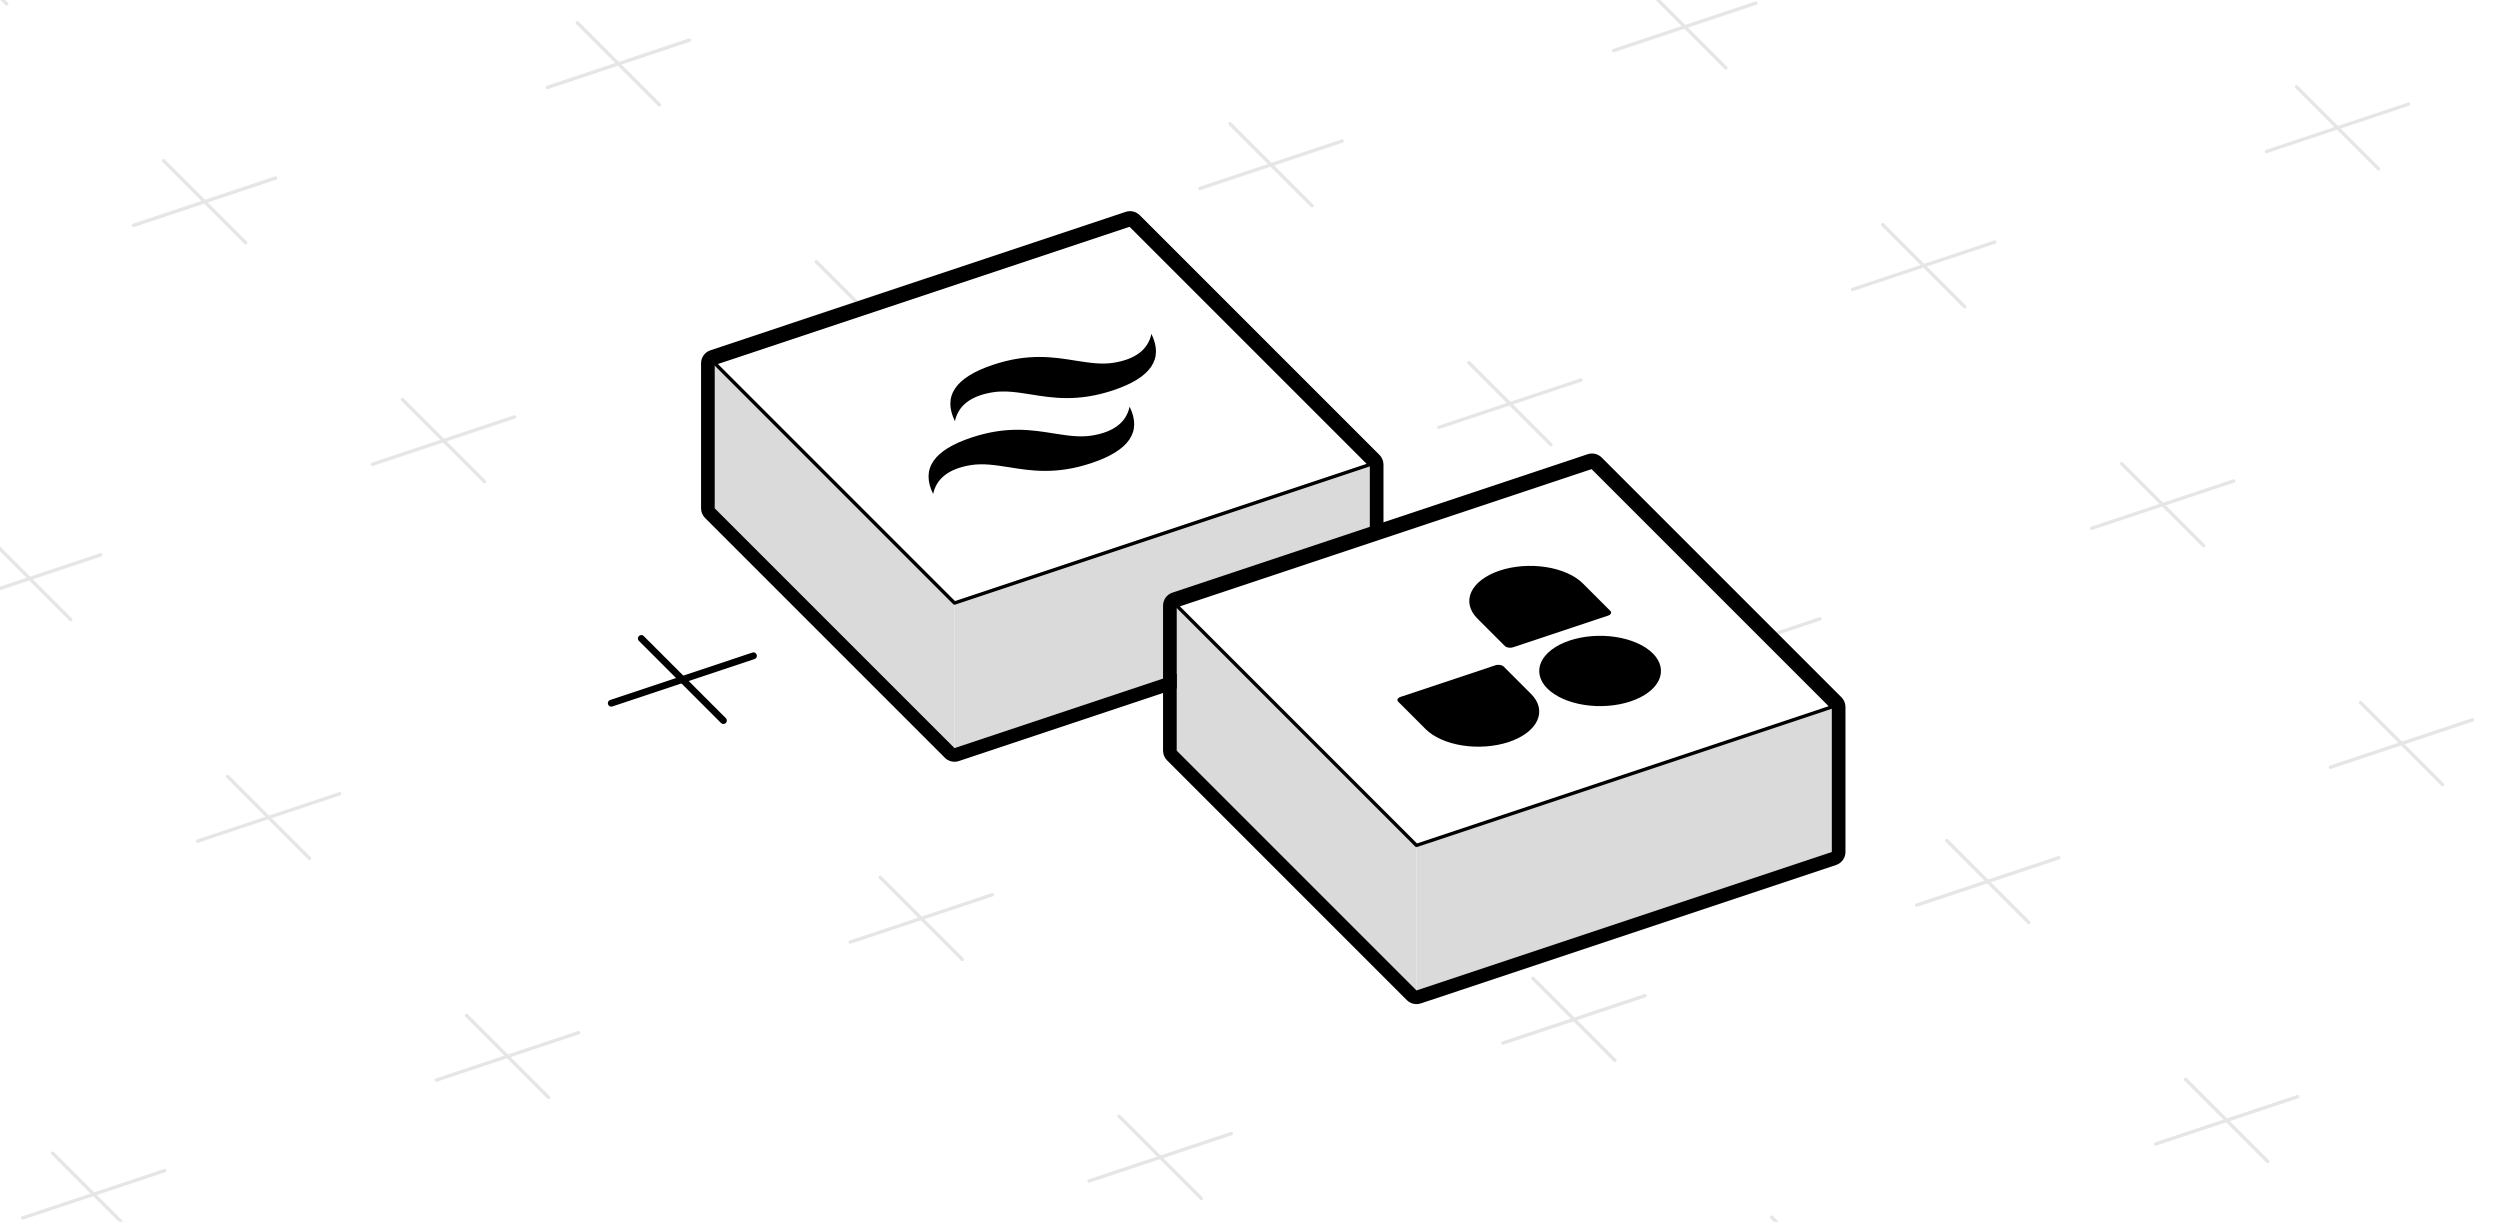 <?xml version="1.0" encoding="UTF-8" standalone="no"?>
<!DOCTYPE svg PUBLIC "-//W3C//DTD SVG 1.1//EN" "http://www.w3.org/Graphics/SVG/1.1/DTD/svg11.dtd">
<svg width="100%" height="100%" viewBox="0 0 731 358" version="1.1" xmlns="http://www.w3.org/2000/svg" xmlns:xlink="http://www.w3.org/1999/xlink" xml:space="preserve" xmlns:serif="http://www.serif.com/" style="fill-rule:evenodd;clip-rule:evenodd;stroke-linecap:round;stroke-linejoin:round;stroke-miterlimit:1.5;">
    <rect id="Artboard1" x="0" y="-0" width="730.956" height="357.239" style="fill:none;"/>
    <clipPath id="_clip1">
        <rect x="0" y="-0" width="730.956" height="357.239"/>
    </clipPath>
    <g clip-path="url(#_clip1)">
        <g>
            <g>
                <g>
                    <path d="M-22.036,-22.869l24,23.999" style="fill:none;stroke:rgb(230,230,230);stroke-width:1px;"/>
                </g>
                <g>
                    <path d="M47.818,46.984l23.999,24" style="fill:none;stroke:rgb(230,230,230);stroke-width:1px;"/>
                    <path d="M39.033,65.912l41.569,-13.856" style="fill:none;stroke:rgb(230,230,230);stroke-width:1px;"/>
                </g>
                <g>
                    <path d="M168.808,6.654l23.999,24" style="fill:none;stroke:rgb(230,230,230);stroke-width:1px;"/>
                    <path d="M160.023,25.582l41.569,-13.856" style="fill:none;stroke:rgb(230,230,230);stroke-width:1px;"/>
                </g>
                <g>
                    <path d="M-3.319,157.168l24,24" style="fill:none;stroke:rgb(230,230,230);stroke-width:1px;"/>
                    <path d="M-12.103,176.096l41.568,-13.856" style="fill:none;stroke:rgb(230,230,230);stroke-width:1px;"/>
                </g>
                <g>
                    <path d="M117.671,116.838l24,24" style="fill:none;stroke:rgb(230,230,230);stroke-width:1px;"/>
                    <path d="M108.887,135.766l41.568,-13.856" style="fill:none;stroke:rgb(230,230,230);stroke-width:1px;"/>
                </g>
                <g>
                    <path d="M238.661,76.508l24,24" style="fill:none;stroke:rgb(230,230,230);stroke-width:1px;"/>
                    <path d="M229.877,95.436l41.568,-13.856" style="fill:none;stroke:rgb(230,230,230);stroke-width:1px;"/>
                </g>
                <g>
                    <path d="M359.651,36.178l24,24" style="fill:none;stroke:rgb(230,230,230);stroke-width:1px;"/>
                    <path d="M350.867,55.106l41.568,-13.856" style="fill:none;stroke:rgb(230,230,230);stroke-width:1px;"/>
                </g>
                <g>
                    <path d="M480.641,-4.152l24,24" style="fill:none;stroke:rgb(230,230,230);stroke-width:1px;"/>
                    <path d="M471.857,14.776l41.568,-13.856" style="fill:none;stroke:rgb(230,230,230);stroke-width:1px;"/>
                </g>
                <g>
                    <path d="M66.535,227.022l23.999,23.999" style="fill:none;stroke:rgb(230,230,230);stroke-width:1px;"/>
                    <path d="M57.75,245.949l41.569,-13.856" style="fill:none;stroke:rgb(230,230,230);stroke-width:1px;"/>
                </g>
                <g>
                    <path d="M187.525,186.692l23.999,23.999" style="fill:none;stroke:black;stroke-width:2px;"/>
                    <path d="M178.74,205.619l41.569,-13.856" style="fill:none;stroke:black;stroke-width:2px;"/>
                </g>
                <g>
                    <path d="M308.515,146.362l23.999,23.999" style="fill:none;stroke:black;stroke-width:2px;"/>
                    <path d="M299.73,165.289l41.569,-13.856" style="fill:none;stroke:black;stroke-width:2px;"/>
                </g>
                <g>
                    <path d="M429.505,106.032l23.999,23.999" style="fill:none;stroke:rgb(230,230,230);stroke-width:1px;"/>
                    <path d="M420.72,124.959l41.569,-13.856" style="fill:none;stroke:rgb(230,230,230);stroke-width:1px;"/>
                </g>
                <g>
                    <path d="M550.495,65.702l23.999,23.999" style="fill:none;stroke:rgb(230,230,230);stroke-width:1px;"/>
                    <path d="M541.71,84.629l41.569,-13.856" style="fill:none;stroke:rgb(230,230,230);stroke-width:1px;"/>
                </g>
                <g>
                    <path d="M671.485,25.372l23.999,23.999" style="fill:none;stroke:rgb(230,230,230);stroke-width:1px;"/>
                    <path d="M662.7,44.299l41.569,-13.856" style="fill:none;stroke:rgb(230,230,230);stroke-width:1px;"/>
                </g>
                <g>
                    <path d="M136.388,296.875l24,24" style="fill:none;stroke:rgb(230,230,230);stroke-width:1px;"/>
                    <path d="M127.604,315.803l41.569,-13.856" style="fill:none;stroke:rgb(230,230,230);stroke-width:1px;"/>
                </g>
                <g>
                    <path d="M257.378,256.545l24,24" style="fill:none;stroke:rgb(230,230,230);stroke-width:1px;"/>
                    <path d="M248.594,275.473l41.569,-13.856" style="fill:none;stroke:rgb(230,230,230);stroke-width:1px;"/>
                </g>
                <g>
                    <path d="M378.368,216.215l24,24" style="fill:none;stroke:black;stroke-width:2px;"/>
                    <path d="M369.584,235.143l41.569,-13.856" style="fill:none;stroke:black;stroke-width:2px;"/>
                </g>
                <g>
                    <path d="M499.358,175.885l24,24" style="fill:none;stroke:rgb(230,230,230);stroke-width:1px;"/>
                    <path d="M490.574,194.813l41.569,-13.856" style="fill:none;stroke:rgb(230,230,230);stroke-width:1px;"/>
                </g>
                <g>
                    <path d="M620.348,135.555l24,24" style="fill:none;stroke:rgb(230,230,230);stroke-width:1px;"/>
                    <path d="M611.564,154.483l41.569,-13.856" style="fill:none;stroke:rgb(230,230,230);stroke-width:1px;"/>
                </g>
                <g>
                    <path d="M15.398,337.205l24,24" style="fill:none;stroke:rgb(230,230,230);stroke-width:1px;"/>
                    <path d="M6.614,356.133l41.569,-13.856" style="fill:none;stroke:rgb(230,230,230);stroke-width:1px;"/>
                </g>
                <g>
                    <path d="M327.232,326.399l24,23.999" style="fill:none;stroke:rgb(230,230,230);stroke-width:1px;"/>
                    <path d="M318.448,345.327l41.568,-13.856" style="fill:none;stroke:rgb(230,230,230);stroke-width:1px;"/>
                </g>
                <g>
                    <path d="M448.222,286.069l24,23.999" style="fill:none;stroke:rgb(230,230,230);stroke-width:1px;"/>
                    <path d="M439.438,304.997l41.568,-13.856" style="fill:none;stroke:rgb(230,230,230);stroke-width:1px;"/>
                </g>
                <g>
                    <path d="M569.212,245.739l24,23.999" style="fill:none;stroke:rgb(230,230,230);stroke-width:1px;"/>
                    <path d="M560.428,264.667l41.568,-13.856" style="fill:none;stroke:rgb(230,230,230);stroke-width:1px;"/>
                </g>
                <g>
                    <path d="M690.202,205.409l24,23.999" style="fill:none;stroke:rgb(230,230,230);stroke-width:1px;"/>
                    <path d="M681.418,224.337l41.568,-13.856" style="fill:none;stroke:rgb(230,230,230);stroke-width:1px;"/>
                </g>
                <g>
                    <path d="M518.076,355.922l23.999,24" style="fill:none;stroke:rgb(230,230,230);stroke-width:1px;"/>
                </g>
                <g>
                    <path d="M639.066,315.592l23.999,24" style="fill:none;stroke:rgb(230,230,230);stroke-width:1px;"/>
                    <path d="M630.281,334.52l41.569,-13.856" style="fill:none;stroke:rgb(230,230,230);stroke-width:1px;"/>
                </g>
            </g>
        </g>
        <g>
            <rect x="0" y="0" width="92.912" height="357.239" style="fill:url(#_Linear2);"/>
            <path d="M0,276.513l730.956,-0l0,80.726l-730.956,0l0,-80.726Z" style="fill:url(#_Linear3);"/>
            <path d="M0,80.727l730.956,-0l0,-80.727l-730.956,0l0,80.727Z" style="fill:url(#_Linear4);"/>
            <rect x="638.044" y="0" width="92.912" height="357.239" style="fill:url(#_Linear5);"/>
        </g>
        <g>
            <path d="M279.099,176.326l-0,42.41l-70.109,-70.109l0,-42.409l70.109,70.108Z" style="fill:rgb(218,218,218);"/>
            <path d="M400.53,135.849l0,42.41l-121.431,40.477l-0,-42.41l121.431,-40.477Z" style="fill:rgb(218,218,218);"/>
            <path d="M330.422,65.741l70.108,70.108l-121.431,40.477l-70.109,-70.108l121.432,-40.477Z" style="fill:white;stroke:black;stroke-width:1px;"/>
            <path d="M290.387,106.66c-11.078,3.693 -14.78,9.175 -11.164,16.498c0.963,-4.569 4.62,-7.385 10.929,-8.434c3.609,-0.596 7.208,-0.039 11.159,0.592c6.462,1.04 13.822,2.26 24.195,-1.198c11.078,-3.693 14.779,-9.174 11.163,-16.497c-0.963,4.569 -4.62,7.385 -10.928,8.434c-3.609,0.596 -7.167,0.025 -11.159,-0.592c-6.462,-1.041 -13.822,-2.26 -24.195,1.197Zm-6.373,21.289c-11.078,3.692 -14.779,9.174 -11.163,16.497c0.963,-4.569 4.619,-7.385 10.928,-8.434c3.609,-0.596 7.167,-0.025 11.159,0.592c6.462,1.04 13.822,2.26 24.195,-1.198c11.078,-3.692 14.78,-9.174 11.164,-16.497c-0.963,4.569 -4.62,7.385 -10.929,8.434c-3.609,0.596 -7.167,0.025 -11.159,-0.592c-6.462,-1.04 -13.822,-2.26 -24.195,1.198Z" style="fill-rule:nonzero;"/>
            <path d="M207.725,102.423l121.432,-40.477c1.437,-0.479 3.022,-0.105 4.093,0.966l70.108,70.109c0.751,0.75 1.172,1.767 1.172,2.828l0,42.41c0,1.721 -1.102,3.25 -2.735,3.794l-121.432,40.478c-1.437,0.479 -3.022,0.105 -4.093,-0.967l-70.108,-70.108c-0.751,-0.75 -1.172,-1.768 -1.172,-2.829l0,-42.409c0,-1.722 1.102,-3.251 2.735,-3.795Zm1.265,3.795l0,42.409l70.109,70.109l121.431,-40.477l0,-42.41l-70.108,-70.108l-121.432,40.477Z"/>
        </g>
        <g>
            <path d="M414.185,247.191l-0,42.409l-70.109,-70.108l0,-42.41l70.109,70.109Z" style="fill:rgb(218,218,218);"/>
            <path d="M535.616,206.713l0,42.41l-121.431,40.477l-0,-42.409l121.431,-40.478Z" style="fill:rgb(218,218,218);"/>
            <path d="M465.508,136.605l70.108,70.108l-121.431,40.478l-70.109,-70.109l121.432,-40.477Z" style="fill:white;stroke:black;stroke-width:1px;"/>
            <g>
                <path d="M452.453,201.33c-1.169,-1.169 -1.928,-2.459 -2.233,-3.798c-0.305,-1.338 -0.151,-2.698 0.455,-4.001c0.605,-1.304 1.648,-2.526 3.072,-3.597c1.423,-1.071 3.197,-1.969 5.222,-2.644c2.024,-0.675 4.259,-1.113 6.577,-1.289c2.318,-0.176 4.673,-0.087 6.931,0.262c2.258,0.35 4.375,0.952 6.23,1.774c1.854,0.822 3.41,1.846 4.579,3.015c2.361,2.361 3.001,5.166 1.779,7.799c-1.222,2.633 -4.206,4.878 -8.295,6.241c-4.088,1.363 -8.947,1.732 -13.508,1.026c-4.56,-0.705 -8.448,-2.428 -10.809,-4.788Z" style="fill-rule:nonzero;"/>
                <path d="M432.001,180.878c-2.36,-2.36 -3,-5.166 -1.778,-7.799c1.222,-2.633 4.206,-4.877 8.294,-6.24c4.089,-1.363 8.948,-1.733 13.509,-1.027c4.56,0.705 8.448,2.428 10.809,4.789l8.009,8.009c0.492,0.491 0.2,1.12 -0.651,1.404l-27.75,9.25c-0.203,0.068 -0.426,0.112 -0.658,0.13c-0.232,0.018 -0.468,0.009 -0.694,-0.026c-0.226,-0.035 -0.438,-0.096 -0.623,-0.178c-0.185,-0.082 -0.341,-0.185 -0.457,-0.302l-8.01,-8.01Z" style="fill-rule:nonzero;"/>
                <path d="M447.691,202.917c2.36,2.361 3,5.166 1.778,7.799c-1.222,2.633 -4.206,4.878 -8.294,6.241c-4.089,1.363 -8.948,1.732 -13.508,1.027c-4.561,-0.706 -8.449,-2.428 -10.81,-4.789l-8.011,-8.011c-0.491,-0.491 -0.199,-1.12 0.652,-1.404l27.75,-9.25c0.851,-0.284 1.94,-0.115 2.432,0.376l8.011,8.011Z" style="fill-rule:nonzero;"/>
            </g>
            <path d="M342.811,173.287l121.432,-40.477c1.437,-0.479 3.022,-0.105 4.093,0.967l70.108,70.108c0.751,0.75 1.172,1.768 1.172,2.828l0,42.41c0,1.722 -1.102,3.25 -2.735,3.795l-121.432,40.477c-1.437,0.479 -3.022,0.105 -4.093,-0.966l-70.108,-70.109c-0.751,-0.75 -1.172,-1.767 -1.172,-2.828l0,-42.41c0,-1.722 1.102,-3.25 2.735,-3.795Zm1.265,3.795l0,42.41l70.109,70.108l121.431,-40.477l0,-42.41l-70.108,-70.108l-121.432,40.477Z"/>
        </g>
    </g>
</svg>

